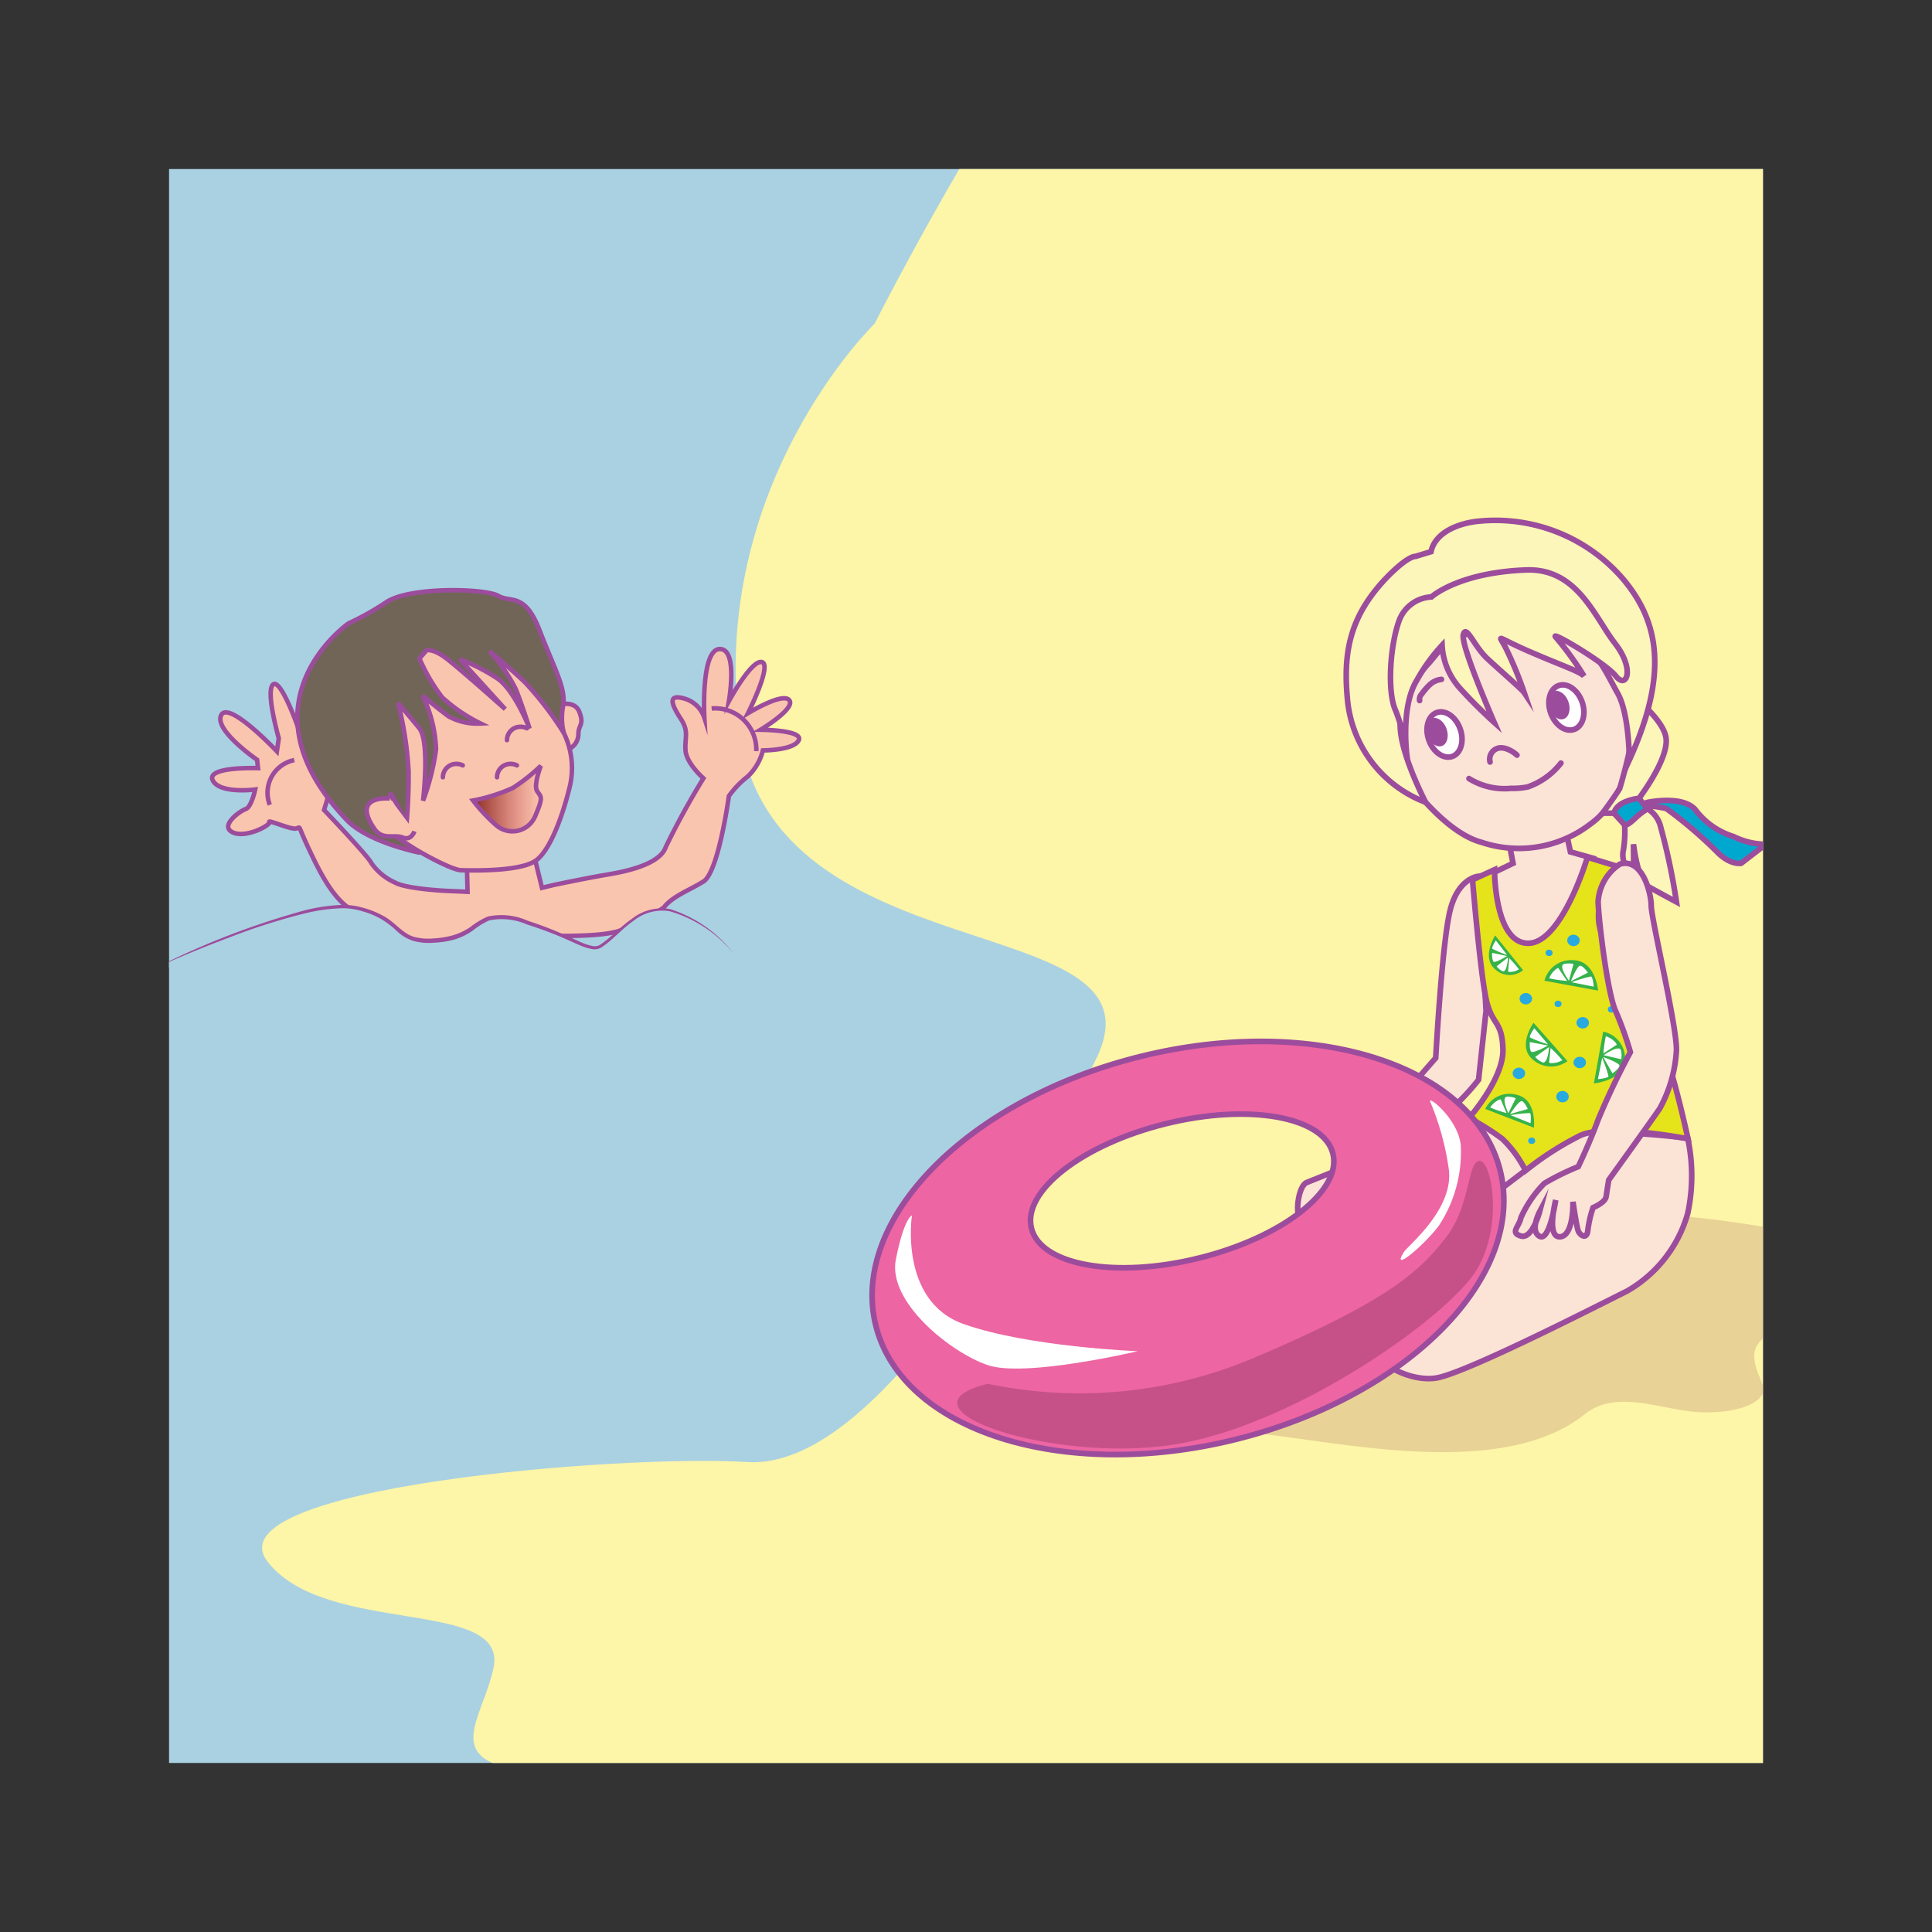 <svg id="word" xmlns="http://www.w3.org/2000/svg" xmlns:xlink="http://www.w3.org/1999/xlink" viewBox="0 0 160 160"><rect x="0" y="0" width="160" height="160" fill="#333333" stroke="none"/><defs><style>.cls-1,.cls-11,.cls-20,.cls-22{fill:none;}.cls-2{clip-path:url(#clip-path);}.cls-3{fill:#aad1e1;}.cls-4{fill:#fdf5a7;}.cls-5{fill:#d9b988;opacity:0.58;}.cls-6,.cls-7{fill:#fbe4d6;}.cls-11,.cls-12,.cls-13,.cls-17,.cls-19,.cls-20,.cls-21,.cls-22,.cls-23,.cls-6,.cls-7,.cls-8,.cls-9{stroke:#9c4c9c;}.cls-11,.cls-12,.cls-13,.cls-19,.cls-22,.cls-6,.cls-7,.cls-8,.cls-9{stroke-miterlimit:10;}.cls-11,.cls-12,.cls-13,.cls-17,.cls-6,.cls-7,.cls-8,.cls-9{stroke-width:0.466px;}.cls-11,.cls-22,.cls-7{stroke-linecap:round;}.cls-8{fill:#fcf6bb;}.cls-16,.cls-9{fill:#fff;}.cls-10{fill:#9c4c9c;}.cls-12{fill:#00a8cf;}.cls-13{fill:#e5e319;}.cls-14{fill:#28aae1;}.cls-15{fill:#36b24a;}.cls-17{fill:#ed65a2;}.cls-18{fill:#c55188;}.cls-19{fill:#fac5ae;}.cls-19,.cls-20,.cls-21,.cls-22,.cls-23{stroke-width:0.373px;}.cls-21{fill:#716558;}.cls-23{fill:url(#linear-gradient);}</style><clipPath id="clip-path"><rect class="cls-1" x="14" y="14" width="132" height="132"/></clipPath><linearGradient id="linear-gradient" x1="39.177" y1="66.127" x2="44.791" y2="66.127" gradientUnits="userSpaceOnUse"><stop offset="0" stop-color="#882a21"/><stop offset="1" stop-color="#d24d57" stop-opacity="0"/></linearGradient></defs><g class="cls-2"><rect class="cls-3" x="4.357" y="0.656" width="159.971" height="159.971"/><path class="cls-4" d="M72.434,26.8S58.621,40.174,61.252,60.565s35.519,14.471,29.6,26.969-18.418,34.2-28.942,33.546-44.6,2.088-39.731,8.279,20,2.9,18.682,8.823-7.235,9.866,15.787,8.551,61.172.657,79.589.657,117.741-.657,107.874-18.417S212.066,105.8,212.066,93.306s-42.477-.692-26.5-17.612c17.174-18.185,1.218-77.849-3.606-91-4.253-11.6-64.315,25.933-82.342,7.906C93.044-13.982,72.434,26.8,72.434,26.8Z"/><path class="cls-5" d="M153.749,103.286s2.639,1.389.775,3.21-5.432,2.673-7.9,3.953-.829,3.326-.611,4.476-1.956,2.139-5.123,2.032-6.946-2-9.648.16c-6.835,5.474-20.285,2.274-27.088,1.6s-13.9-5.357-9.564-8.266a55.009,55.009,0,0,1,17.361-6.9c5.234-.972,13.645-3.343,23.076-3.113A86.8,86.8,0,0,1,153.749,103.286Z"/><path class="cls-6" d="M121.636,92.534s-12.592,10.312-13.42,11.351-2.7,3.945-1.117,5.952,6.189,1.038,6.189,1.038l14.21-13.7-.681-2.838L122,92.534Z"/><path class="cls-6" d="M128.015,95.642l-9.546,7.274s-5.9,4.845-5.613,7.267,3.67,4.291,6.045,3.945,13.457-6.021,15.832-7.2a10.791,10.791,0,0,0,5.037-6.437,14.874,14.874,0,0,0,0-6.229,71.7,71.7,0,0,0-8.085-.529A8.058,8.058,0,0,0,128.015,95.642Z"/><path class="cls-6" d="M124.874,69.278l.43,2.215-2.235,1.075s-.231,5.777,2.334,7.161,3.789-1.384,3.933-1.661,2.59-6.991,2.59-6.991l-1.871-.526-.273-1.273Z"/><path class="cls-6" d="M114.871,62.218s3.941,6.519,7.844,7.544a9.7,9.7,0,0,0,9-1.522c2.447-1.731,4.03-5.953,4.03-8.929s-.719-8.232-3.814-8.647-13.277,1.075-15.184,5.878A57.174,57.174,0,0,0,114.871,62.218Z"/><path class="cls-7" d="M123.4,63.106a.945.945,0,0,1,.8-1.17,1.409,1.409,0,0,1,.621.1,2.44,2.44,0,0,1,.807.5"/><path class="cls-7" d="M121.654,64.477a5.6,5.6,0,0,0,3.5.81,5.815,5.815,0,0,0,1.383-.122,5.97,5.97,0,0,0,2.733-1.97"/><path class="cls-8" d="M135.278,60.521a45,45,0,0,1-1.136,4.766c-.312.549-1.428,2.057-1.428,2.057h1.731a9.918,9.918,0,0,1,0,3.047c-.288,1.171.8,2.278.833,2.624s0-3.1,0-3.1.356,3.017,1.165,3.474,2.393,1.307,2.393,1.307a53.068,53.068,0,0,0-1.3-6.18,2.374,2.374,0,0,0-2.2-1.868s2.977-3.738,2.625-5.607-3.878-4.291-3.878-4.291Z"/><path class="cls-6" d="M122.449,72.568s-1.749.1-2.4,3.008S118.9,87.619,118.9,87.619s-3.814,4.292-4.678,5.676a35.2,35.2,0,0,1-2.374,3.184s-2.948,1.176-3.633,1.453-.973,2.561-.541,2.907,1.943-2.076,1.943-2.076a9.232,9.232,0,0,0,1.8.415,12.094,12.094,0,0,0,3.022-.761l.864-1.523a44,44,0,0,1,4.318-4.568,18.9,18.9,0,0,0,2.828-2.907l.62-5.7Z"/><ellipse class="cls-9" cx="119.63" cy="60.83" rx="1.378" ry="1.927" transform="translate(-13.449 43.463) rotate(-19.518)"/><ellipse class="cls-10" cx="119.01" cy="60.634" rx="0.835" ry="1.214" transform="translate(-13.361 42.811) rotate(-19.33)"/><ellipse class="cls-9" cx="129.722" cy="58.592" rx="1.378" ry="1.927" transform="translate(-12.121 46.706) rotate(-19.518)"/><ellipse class="cls-10" cx="129.102" cy="58.396" rx="0.835" ry="1.214" transform="translate(-12.052 46.025) rotate(-19.33)"/><path class="cls-11" d="M117.566,58.018a.627.627,0,0,1,.182-.549,4.742,4.742,0,0,1,.68-.783,1.658,1.658,0,0,1,.947-.422"/><path class="cls-12" d="M136.431,66.453s3.13-.686,4.094.766a6.263,6.263,0,0,0,3.038,2.059,6.178,6.178,0,0,0,2.673.643l-2.044,1.573s-.891.182-1.991-.943a35.6,35.6,0,0,0-4.209-3.594,11.366,11.366,0,0,0-2.252-.261Z"/><path class="cls-12" d="M133.661,67.344l.884.968s.142.134.808-.484a5.919,5.919,0,0,1,1.078-.839l-.691-.875S133.923,66.269,133.661,67.344Z"/><path class="cls-13" d="M121.947,72.858l1.822-.832s-.023,6.092,2.783,6.092,4.914-7.127,4.914-7.127l2.795.854s-2.311,2.12-1.808,4.819,3.886,7.406,4.894,9.206,2.447,8.444,2.447,8.444S133.1,93,130.87,94.037a25.945,25.945,0,0,0-4.533,2.907,9.61,9.61,0,0,0-1.921-2.629,21.4,21.4,0,0,0-2.757-1.732s2.878-3.253,2.807-5.675-.876-1.938-1.374-4.084S121.947,72.858,121.947,72.858Z"/><ellipse class="cls-14" cx="131.073" cy="84.703" rx="0.518" ry="0.473"/><path class="cls-15" d="M127,84.7l2.809,3.179a2.284,2.284,0,0,1-2.848-.113C125.6,86.675,127,84.7,127,84.7Z"/><path class="cls-16" d="M128.2,86.485l-1.137-1.33s-.457.641-.352.766A10.4,10.4,0,0,0,128.2,86.485Z"/><path class="cls-16" d="M128.2,86.587l-1.505-.289s-.05.6.107.792S128.2,86.587,128.2,86.587Z"/><path class="cls-16" d="M128.288,86.71l-1.149.82a1.776,1.776,0,0,0,.575.44C128.2,88.183,128.288,86.71,128.288,86.71Z"/><path class="cls-16" d="M128.414,86.788l-.126,1.217s.126.1.68-.022a2.919,2.919,0,0,0,.418-.177A9.759,9.759,0,0,0,128.414,86.788Z"/><path class="cls-15" d="M132.347,82.036l-4.442-.816a2.285,2.285,0,0,1,2.39-1.7C132.141,79.555,132.347,82.036,132.347,82.036Z"/><path class="cls-16" d="M130.159,81.344l1.827.366s-.064-.808-.234-.845A11.019,11.019,0,0,0,130.159,81.344Z"/><path class="cls-16" d="M130.09,81.261l1.418-.712s-.369-.521-.625-.575S130.09,81.261,130.09,81.261Z"/><path class="cls-16" d="M129.932,81.218l.377-1.388a1.947,1.947,0,0,0-.766,0C129.005,79.965,129.932,81.218,129.932,81.218Z"/><path class="cls-16" d="M129.777,81.234l-.725-1.067s-.172,0-.537.445a2.876,2.876,0,0,0-.219.406A10.684,10.684,0,0,0,129.777,81.234Z"/><path class="cls-15" d="M127.031,93.388,123,91.838a2.23,2.23,0,0,1,2.573-1.179C127.31,91.015,127.031,93.388,127.031,93.388Z"/><path class="cls-16" d="M125.1,92.352l1.651.665s.093-.772-.06-.836A10.622,10.622,0,0,0,125.1,92.352Z"/><path class="cls-16" d="M125.053,92.261l1.471-.42s-.248-.556-.478-.652S125.053,92.261,125.053,92.261Z"/><path class="cls-16" d="M124.913,92.193l.619-1.241a1.867,1.867,0,0,0-.722-.131C124.279,90.85,124.913,92.193,124.913,92.193Z"/><path class="cls-16" d="M124.764,92.181l-.48-1.133s-.161-.034-.59.325a2.868,2.868,0,0,0-.284.344A10.167,10.167,0,0,0,124.764,92.181Z"/><path class="cls-15" d="M132,89.723l.767-4.287a2.259,2.259,0,0,1,1.81,2.268C134.578,89.48,132,89.723,132,89.723Z"/><path class="cls-16" d="M132.682,87.607l-.347,1.763s.839-.076.874-.241A10.051,10.051,0,0,0,132.682,87.607Z"/><path class="cls-16" d="M132.768,87.538l.765,1.351s.535-.364.587-.611S132.768,87.538,132.768,87.538Z"/><path class="cls-16" d="M132.809,87.385l1.45.338a1.733,1.733,0,0,0-.019-.737C134.1,86.472,132.809,87.385,132.809,87.385Z"/><path class="cls-16" d="M132.79,87.237l1.1-.717s0-.165-.473-.508a3.044,3.044,0,0,0-.426-.2A9.673,9.673,0,0,0,132.79,87.237Z"/><path class="cls-15" d="M123.825,77.471l2.308,2.874a1.748,1.748,0,0,1-2.34-.1C122.676,79.254,123.825,77.471,123.825,77.471Z"/><path class="cls-16" d="M124.813,79.082l-.934-1.2s-.376.579-.29.693A8.187,8.187,0,0,0,124.813,79.082Z"/><path class="cls-16" d="M124.813,79.175l-1.237-.262a1.579,1.579,0,0,0,.088.716C123.793,79.8,124.813,79.175,124.813,79.175Z"/><path class="cls-16" d="M124.888,79.286l-.945.741a1.5,1.5,0,0,0,.473.4C124.813,80.617,124.888,79.286,124.888,79.286Z"/><path class="cls-16" d="M124.991,79.356l-.1,1.1s.1.092.558-.021a2.409,2.409,0,0,0,.344-.159A8.482,8.482,0,0,0,124.991,79.356Z"/><ellipse class="cls-14" cx="126.362" cy="82.709" rx="0.518" ry="0.473"/><ellipse class="cls-14" cx="130.309" cy="77.88" rx="0.518" ry="0.473"/><ellipse class="cls-14" cx="125.789" cy="88.889" rx="0.518" ry="0.473"/><ellipse class="cls-14" cx="129.401" cy="90.82" rx="0.518" ry="0.473"/><ellipse class="cls-14" cx="129.03" cy="83.135" rx="0.29" ry="0.265"/><ellipse class="cls-14" cx="130.827" cy="87.991" rx="0.518" ry="0.473"/><ellipse class="cls-14" cx="133.815" cy="91.276" rx="0.518" ry="0.473"/><ellipse class="cls-14" cx="133.444" cy="83.592" rx="0.29" ry="0.265"/><ellipse class="cls-14" cx="126.848" cy="94.471" rx="0.29" ry="0.265"/><ellipse class="cls-14" cx="128.288" cy="78.913" rx="0.29" ry="0.265"/><path class="cls-6" d="M134.157,71.562a4,4,0,0,0-1.808,3.134c.081,1.918.8,7.621,1.448,9.027a29.064,29.064,0,0,1,1.224,3.412,61.742,61.742,0,0,0-2.675,5.606c-.708,1.938-1.643,3.876-1.643,3.876A21.351,21.351,0,0,0,127.9,98a9.63,9.63,0,0,0-1.943,2.838c-.144.762-.935,1.246,0,1.523s1.545-2.007,1.545-2.007-.831,1.569,0,2.03,1.334-3,1.334-3-.792,3.107.36,3.041,1.07-2.9,1.07-2.9.3,2.077.441,2.423.72.761.791-.07a9.421,9.421,0,0,1,.432-1.868s1.008-.416,1.08-.9.216-1.384.216-1.384,3.742-5.191,4.245-5.953A11.338,11.338,0,0,0,138.835,87c.072-1.867-2.087-10.934-2.087-11.973S136.028,71.008,134.157,71.562Z"/><path class="cls-8" d="M118.063,66.441a10.1,10.1,0,0,1-6.487-8.686c-.342-3.811.287-6.564,2.814-9.439.5-.573,2.095-2.221,2.858-2.243l1.262-.386c.343-1.56,2.144-2.295,3.729-2.5a13.936,13.936,0,0,1,12.2,4.791c2.925,3.494,3.773,7.77.495,14.966,0,0,0-3.811-.959-5.517s-1.6-3.331-3.412-4.5-7.142-.853-8.741-.746-3.092,2.345-3.518,2.772-2.346,2.771-2.346,5.117S118.063,66.441,118.063,66.441Z"/><path class="cls-8" d="M118.547,49.436a3,3,0,0,0-2.718,2.079c-.72,2.078-.959,5.836-.24,7.355a14.93,14.93,0,0,1,.96,4s-.64-4.237.8-6.556a14.758,14.758,0,0,1,2.079-2.878,5.759,5.759,0,0,0,1.439,3.518c1.439,1.6,2.879,2.878,2.879,2.878s-2.8-6.4-2.559-7.276.879.959,2,2,2.878,2.558,3.038,2.8a31.354,31.354,0,0,0-1.439-3.518c-.64-1.359-1.119-1.2,1.6,0s4.478,1.759,4.8,2.159a25.885,25.885,0,0,0-2.318-3.2c-.72-.72,4.077,2.079,4.957,3.2s1.6-.56-.08-2.718-3.118-6.237-7.356-6.077C120.758,47.409,118.547,49.436,118.547,49.436Z"/><path class="cls-17" d="M94.459,87.491c-14.284,3.534-24.1,13.5-21.936,22.26s15.5,13,29.784,9.463,24.105-13.5,21.938-22.259S108.742,83.958,94.459,87.491Zm4.821,16.7c-6.9,1.706-13.1.6-13.861-2.475s4.213-6.943,11.109-8.649,13.1-.6,13.86,2.472S106.175,102.486,99.28,104.192Z"/><path class="cls-16" d="M75.522,100.661s-1.085,7.094,4.289,8.994S94.218,111.9,94.218,111.9s-9.346,2.22-12.449,1.144-8.267-5.242-7.58-8.732S75.522,100.661,75.522,100.661Z"/><path class="cls-16" d="M116.273,103.676c.334-.529,4.263-3.634,3.687-7a22.16,22.16,0,0,0-1.516-5.435c-.231-.588,2.337,1.451,2.53,3.618a11.054,11.054,0,0,1-1.8,6.626C118.014,103.062,115.1,105.535,116.273,103.676Z"/><path class="cls-18" d="M81.81,114.6a36.941,36.941,0,0,0,21.933-2.105c11.525-4.882,13.852-7.3,15.951-9.941s1.807-6.26,2.8-6.413,2.063,5.209-.184,8.993S107.5,117.93,97.413,119.6,73.54,116.648,81.81,114.6Z"/><path class="cls-19" d="M54.973,75.159c.7-.924,2.032-1.386,3.282-2.156s2.109-7.081,2.109-7.081A7.879,7.879,0,0,1,61.928,64.3a4.457,4.457,0,0,0,1.251-2.154s2.577,0,2.969-.848-3.163-.862-3.163-.862,2.928-1.755,2.382-2.447-3.424,1.078-3.424,1.078,2.018-4,1.157-4.235-2.736,3.233-2.736,3.233.783-4.387-.78-4.311-1.25,5.7-1.25,5.7a2.438,2.438,0,0,0-1.72-1.617c-1.406-.385-.938.615-.234,1.693s.313,1.54.391,2.618,1.484,2.309,1.484,2.309a64.787,64.787,0,0,0-3.125,5.7c-.392,1.155-2.345,1.848-4.611,2.233s-4.767.924-4.767.924l-.868.213-.832-3.412-5.412.359.08,3.379-1.8-.078s-3.282-.153-4.22-.692a4.75,4.75,0,0,1-1.954-1.617c-.235-.539-3.908-4.387-3.908-4.387l.47-1.54s2.97-2.156,2.5-3.234-1.171-.538-1.562-.307S25.9,63.3,25.9,63.3s-.859-2-1.172-2.925-1.608-4.338-2.156-3.646.516,4.415.516,4.415l-.157,1.078s-3.986-4.232-4.611-3,2.969,3.7,2.969,3.7l.08.692s-4.3-.154-3.752,1,3.517.77,3.517.77-.313,1.462-.782,1.616-2.189,1.386-1.094,1.925,3.2-.616,3.048-.847,1.719.616,2.188.539.078-.463,1.015,1.539S27.7,74.774,29.5,75.544s4.609,2.54,5.469,3a18.867,18.867,0,0,1,5.623-1.079c3.067-.087,8.85.351,10.865-.438A17.768,17.768,0,0,0,54.973,75.159Z"/><path class="cls-20" d="M58.933,58.672a3.42,3.42,0,0,1,3.7,3.536"/><path class="cls-20" d="M22.344,66.656a2.76,2.76,0,0,1,2.026-3.707"/><path class="cls-19" d="M45.888,58.463s1.656-.637,2.09.493-.107,1.049-.078,1.915a1.393,1.393,0,0,1-.912,1.22"/><path class="cls-19" d="M46.685,60.686A6.631,6.631,0,0,1,47.22,65c-.549,2.343-1.6,5.332-2.8,6.237s-4.826.867-6.242.831c-.759-.019-3.659-1.543-5.317-2.746s-4.778-4.874-4.422-7.06,4.939-9.826,7.523-9.358,8.688,3.266,9.253,4.12A24.507,24.507,0,0,1,46.685,60.686Z"/><path class="cls-21" d="M34.738,54.536a15.219,15.219,0,0,0,1.881,3.217,13.53,13.53,0,0,0,3.192,2.168,5.011,5.011,0,0,1-2.645-.585c-.926-.673-2.171-1.724-2.171-1.724a11,11,0,0,1,1.117,4.441,19.706,19.706,0,0,1-1.076,4.256s.586-4.908-.32-6.01-1.75-2.085-1.75-2.085a29.1,29.1,0,0,1,.873,5.672c.021,2.385-.168,4.248-.168,4.248s-.85-1.579-1.219-2.292-.083,3.133.406,3.48,1.93,1.3,1.93,1.3-4.284-.839-6.071-2.712c-9.128-9.564-.166-16.068.147-16.286a23.115,23.115,0,0,0,3.12-1.75c1.962-1.317,8.225-1.144,9.272-.532s2.2-.329,3.429,2.858,2.183,4.782,1.956,6.234a5.178,5.178,0,0,0,.044,2.255,27.614,27.614,0,0,0-3.2-4.172c-1.436-1.369-2.953-2.588-2.953-2.588a13.793,13.793,0,0,1,2.183,3.14c.545,1.358,1.143,3.274,1.143,3.274s-1.227-3.187-2.677-4.165a16.564,16.564,0,0,0-3.1-1.584l3.754,4.132s-3.967-3.545-4.991-4.288-1.519-.584-1.519-.584Z"/><path class="cls-22" d="M42.808,63.386a1.164,1.164,0,0,0-1.106.032,1.124,1.124,0,0,0-.541.951"/><path class="cls-22" d="M38.324,63.386a1.164,1.164,0,0,0-1.106.032,1.124,1.124,0,0,0-.541.951"/><path class="cls-22" d="M43.631,60.312a1.164,1.164,0,0,0-1.106.032,1.128,1.128,0,0,0-.541.951"/><path class="cls-19" d="M32.286,66.127S29.035,65.784,31,68.636c.69,1,1.625.431,2.345.723s.976-.512.976-.512"/><path class="cls-23" d="M39.177,66.294a14.207,14.207,0,0,0,3.3-1.043,14.691,14.691,0,0,0,2.313-1.831s-.636,1.607-.3,2.109.52.462-.169,2.061a2.04,2.04,0,0,1-3.256.726A14.069,14.069,0,0,1,39.177,66.294Z"/><path class="cls-3" d="M12.862,80.171s12.327-5.924,16.574-5,2.981,3.068,6.859,2.7,2.926-2.883,6.988-1.591,4.616,2.031,5.909,2.216,3.508-4.247,6.831-2.954a10.665,10.665,0,0,1,4.8,3.508"/><path class="cls-10" d="M12.862,80.171a65.919,65.919,0,0,1,12.3-4.76,14.627,14.627,0,0,1,3.289-.474,5.99,5.99,0,0,1,1.661.254,7.129,7.129,0,0,1,1.56.623c1.028.506,1.673,1.55,2.692,1.79a4.7,4.7,0,0,0,1.579.108,7.416,7.416,0,0,0,1.582-.261,5.1,5.1,0,0,0,1.432-.683A6.429,6.429,0,0,1,40.4,75.9a5.409,5.409,0,0,1,3.324.358,33.026,33.026,0,0,1,3.092,1.184c.506.221,1,.471,1.5.675a4.086,4.086,0,0,0,.765.226.845.845,0,0,0,.693-.155c.879-.6,1.619-1.461,2.541-2.084a3.988,3.988,0,0,1,3.173-.819,10.815,10.815,0,0,1,5.333,3.76,10.749,10.749,0,0,0-5.371-3.583,3.808,3.808,0,0,0-3.011.818c-.9.619-1.6,1.467-2.536,2.118a1.1,1.1,0,0,1-.867.2,4.3,4.3,0,0,1-.816-.232c-.521-.207-1.011-.45-1.514-.665-1-.436-2.034-.81-3.077-1.144a5.14,5.14,0,0,0-3.114-.331,6.132,6.132,0,0,0-1.36.841,5.476,5.476,0,0,1-1.527.743,7.785,7.785,0,0,1-1.667.26,4.992,4.992,0,0,1-1.693-.137,3.568,3.568,0,0,1-1.46-.879,7.14,7.14,0,0,0-1.289-.969,6.764,6.764,0,0,0-1.49-.61,5.668,5.668,0,0,0-1.584-.259,14.33,14.33,0,0,0-3.229.437,50.859,50.859,0,0,0-6.265,2Q15.868,78.806,12.862,80.171Z"/></g></svg>